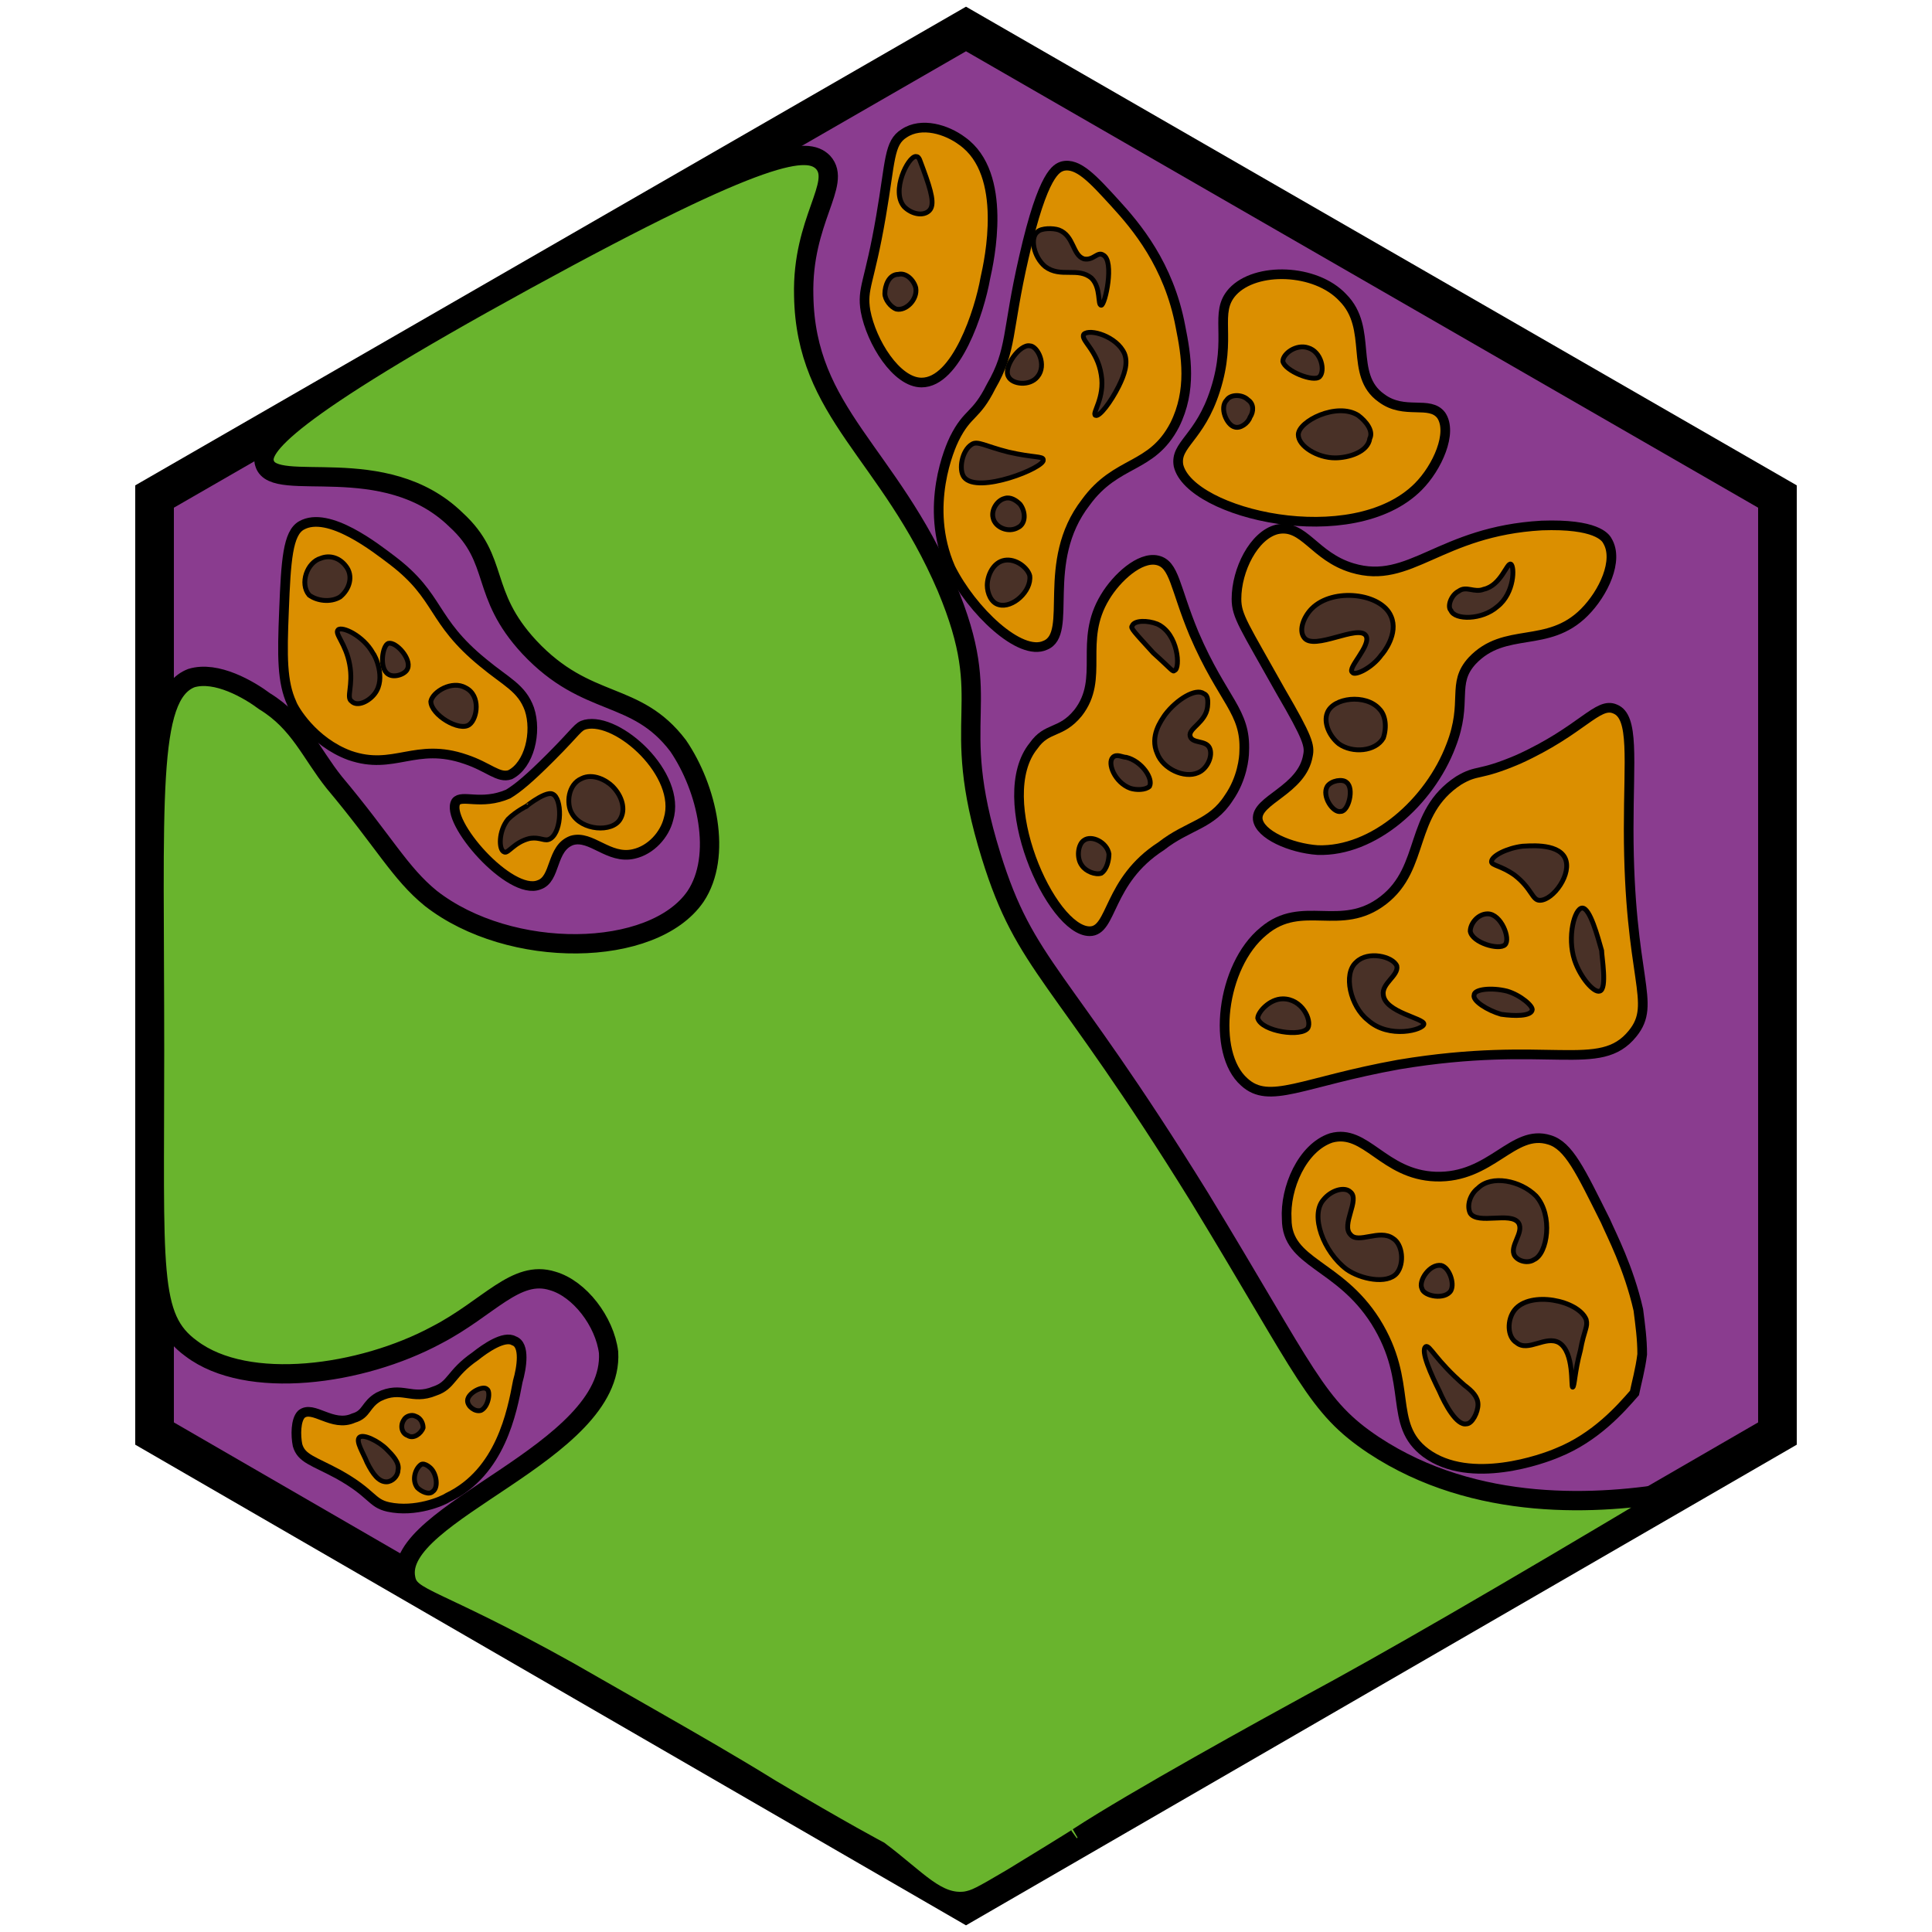 <?xml version="1.0" encoding="utf-8"?><!-- Generator: Adobe Illustrator 26.0.3, SVG Export Plug-In . SVG Version: 6.00 Build 0)  --><svg version="1.1" id="Ebene_2_00000126308112139821010380000011903406711838980787_"	 xmlns="http://www.w3.org/2000/svg" xmlns:xlink="http://www.w3.org/1999/xlink" x="0px" y="0px" viewBox="0 0 100 100"	 style="enable-background:new 0 0 100 100;" xml:space="preserve"><style type="text/css">	.st0{fill:#8A3C8F;stroke:#000000;stroke-width:2;stroke-miterlimit:10;}	.st1{fill:#69B42D;stroke:#000000;stroke-miterlimit:10;}	.st2{fill:#DB8F00;stroke:#000000;stroke-width:0.5;stroke-miterlimit:10;}	.st3{fill:#DB8F00;stroke:#000000;stroke-width:0.5;stroke-miterlimit:10;}	.st4{fill:#493127;stroke:#000000;stroke-width:0.25;stroke-miterlimit:10;}	.st5{fill:#493127;stroke:#000000;stroke-width:0.25;stroke-miterlimit:10;}	.st6{fill:none;stroke:#000000;stroke-width:0.25;stroke-miterlimit:10;}</style><polygon class="st0" points="8,74.2 50,98.5 92,74.2 92,25.7 50,1.5 8,25.7 "/><path class="st1" d="M86.8,77.2c-4,0.7-10.4,1.1-15.7-2.4c-3-2-3.4-3.6-9-12.8c-7.3-11.8-9-11.9-10.8-17.7	c-2.3-7.4,0.3-7.7-2.3-13.9c-3-7-7.3-9-7.4-15.1c-0.1-3.9,2-5.8,1-6.9c-0.8-0.8-2.8-0.8-15.4,6.1c-12.6,6.9-13.8,8.7-13.5,9.5	c0.5,1.6,6.2-0.7,9.9,2.9c2.3,2.1,1.2,3.8,3.8,6.6c3,3.2,5.5,2.2,7.7,5.1c1.5,2.2,2.3,5.7,0.9,7.8c-2.2,3.2-9.6,3.3-13.7,0.1	c-1.6-1.3-2.4-2.9-5-6c-1.2-1.5-1.8-3.1-3.6-4.2c-0.8-0.6-2.5-1.6-3.8-1.2C7.6,36,8,41.4,8,54.4c0,11.4-0.3,13.8,1.9,15.4	c2.9,2.2,8.8,1.4,12.7-0.7c2.7-1.4,4.1-3.4,6-2.8c1.4,0.4,2.7,2.1,2.9,3.7c0.3,5.2-11.2,8.3-10.5,11.7c0.2,1.1,1.4,0.9,8.4,4.8	c0,0,1.4,0.8,4.2,2.4c2.1,1.2,4.2,2.4,6.3,3.7c3.7,2.2,5.6,3.2,5.6,3.2c2,1.5,3,2.8,4.5,2.6c0.5-0.1,0.7-0.2,2.4-1.2	c3.6-2.2,3.4-2.1,3.4-2.1c2.9-1.9,9.8-5.7,12-6.9C71.7,86.1,77.6,82.7,86.8,77.2z"/><path class="st2" d="M84.6,72.1c0.1-0.5,0.3-1.2,0.4-2c0-0.8-0.1-1.5-0.2-2.3c-0.5-2.2-1.4-3.9-1.7-4.6c-1.3-2.6-1.9-3.9-2.9-4.2	c-1.9-0.6-3,2-5.9,1.9c-2.7-0.1-3.6-2.5-5.4-2c-1.5,0.5-2.4,2.6-2.3,4.2c0,2.3,2.7,2.3,4.6,5.3c2,3.2,0.6,5.3,2.6,6.8	c2.3,1.7,6.1,0.3,6.8,0C82.6,74.4,83.9,72.9,84.6,72.1z"/><path class="st2" d="M84.5,53.5c1.3-1.6-0.2-2.8-0.2-10.6c0-3.6,0.3-5.8-0.7-6.2c-0.9-0.4-1.7,1.1-5,2.6c-2.1,0.9-2.1,0.5-3.1,1.1	c-2.6,1.7-1.7,4.5-3.9,6.2c-2.2,1.7-4.2-0.1-6.2,1.6c-2.2,1.8-2.7,6.3-1,7.8c1.3,1.2,3,0,8-0.9C80.2,53.8,82.8,55.6,84.5,53.5z"/><path class="st3" d="M82,31.7c1-1,1.8-2.7,1.2-3.7c-0.1-0.2-0.6-0.9-3.4-0.8c-5.3,0.3-6.8,3.1-9.8,2.2c-2-0.6-2.5-2.3-3.9-2	C64.9,27.7,64,29.5,64,31c0,0.9,0.4,1.4,2.3,4.8c1.4,2.4,1.5,2.8,1.4,3.3c-0.3,1.8-2.7,2.3-2.6,3.3c0.1,0.8,1.7,1.5,3.1,1.6	c2.9,0.1,5.8-2.5,6.9-5.4c0.9-2.3,0-3.2,1.1-4.4C77.9,32.4,80.1,33.6,82,31.7z"/><path class="st3" d="M63.6,41.3c0.7-1,0.8-2.1,0.8-2.4c0.1-2.1-1.1-2.6-2.6-6.1c-1-2.4-1-3.6-1.9-3.8c-0.9-0.2-2.1,0.9-2.7,1.9	c-1.4,2.3,0,4.2-1.4,6c-0.9,1.1-1.6,0.7-2.3,1.7c-2.2,2.7,0.9,9.6,2.9,9.6c1.2,0,0.9-2.6,3.7-4.4C61.5,42.7,62.7,42.7,63.6,41.3z"/><path class="st2" d="M73.4,25.2c1-1,1.8-2.8,1.2-3.7c-0.6-0.8-1.9,0-3.1-0.9c-1.7-1.2-0.4-3.6-2-5.2c-1.4-1.5-4.5-1.6-5.7-0.3	c-1,1.1,0,2.3-0.9,5.1c-0.8,2.5-2.1,2.8-1.9,3.9C61.6,26.6,70,28.6,73.4,25.2z"/><path class="st3" d="M54.1,33.4c1.5-0.6-0.3-4.3,2.1-7.4c1.6-2.2,3.4-1.7,4.6-4c0.9-1.8,0.6-3.6,0.3-5.1c-0.6-3.2-2.3-5.2-3.4-6.4	c-1.1-1.2-1.9-2.1-2.7-1.9c-0.3,0.1-1,0.3-2,4.7c-0.9,3.9-0.6,4.8-1.7,6.7c-0.8,1.6-1.2,1.3-1.9,2.7c-0.2,0.4-1.6,3.5-0.2,6.7	C50.3,31.6,52.8,34,54.1,33.4z"/><path class="st2" d="M47.7,19.8c1.8,0,3-3.7,3.3-5.4c0.2-0.9,1.2-5.4-1.2-7.1c-0.8-0.6-2.1-1-3-0.4c-0.8,0.5-0.7,1.4-1.2,4.3	c-0.6,3.5-1,3.7-0.8,4.9C45.1,17.7,46.4,19.8,47.7,19.8z"/><path class="st2" d="M32.8,44.2c0.9-0.2,1.6-1,1.8-1.8c0.7-2.3-2.6-5.3-4.3-4.9c-0.4,0.1-0.4,0.3-1.8,1.7c-1.1,1.1-1.7,1.6-2.2,1.9	c-1.4,0.6-2.4,0-2.7,0.4c-0.6,1,2.8,4.9,4.3,4.3c0.9-0.3,0.6-1.9,1.7-2.3C30.6,43.2,31.5,44.5,32.8,44.2z"/><path class="st3" d="M27.4,36.7c-0.4-1.1-1.2-1.4-2.4-2.4c-2.7-2.2-2.2-3.4-4.7-5.3c-0.8-0.6-3.3-2.6-4.7-1.8	c-0.7,0.4-0.8,1.8-0.9,4.4c-0.1,2.4-0.1,3.7,0.4,4.8c0.1,0.3,1.1,2,3,2.7c2.3,0.8,3.4-0.7,6,0.2c1.2,0.4,1.7,1,2.3,0.8	C27.4,39.6,27.8,37.9,27.4,36.7z"/><path class="st4" d="M81.4,71.8c0.1,0,0.1-0.8,0.4-1.9c0.2-1.1,0.4-1.2,0.3-1.6c-0.4-1-2.9-1.5-3.7-0.5c-0.4,0.5-0.4,1.4,0.1,1.7	c0.6,0.5,1.5-0.4,2.2,0C81.5,70,81.3,71.8,81.4,71.8z"/><path class="st4" d="M75.9,73.7c0.3,0,0.6-0.6,0.6-1c0-0.4-0.3-0.7-0.7-1c-1.5-1.3-1.8-2.1-2-2c-0.3,0.2,0.3,1.5,0.7,2.3	C74.8,72.7,75.4,73.8,75.9,73.7z"/><path class="st4" d="M79.4,65.2c-0.3,0.2-0.8,0.1-1-0.2c-0.3-0.5,0.5-1.2,0.2-1.7c-0.4-0.6-2.1,0.1-2.5-0.5c-0.2-0.4,0-1,0.4-1.3	c0.7-0.7,2.2-0.4,3,0.4C80.4,62.9,80.1,64.9,79.4,65.2z"/><path class="st4" d="M75.1,66.8c0.2-0.4-0.1-1.2-0.5-1.3c-0.6-0.1-1.2,0.8-1,1.2C73.7,67.1,74.8,67.3,75.1,66.8z"/><path class="st4" d="M72.3,65.9c0.4-0.5,0.3-1.5-0.2-1.8c-0.7-0.5-1.8,0.3-2.2-0.2c-0.5-0.5,0.5-1.8,0-2.2c-0.3-0.3-1-0.1-1.4,0.4	c-0.7,0.8,0,2.7,1.2,3.6C70.4,66.2,71.8,66.5,72.3,65.9z"/><path class="st4" d="M82.8,51.3c-0.3,0.1-1-0.7-1.3-1.6c-0.4-1.2,0-2.7,0.4-2.7c0.4,0,0.8,1.5,1,2.2C82.9,49.5,83.2,51.2,82.8,51.3z	"/><path class="st4" d="M77.9,48.9c-0.3,0.3-1.7-0.1-1.8-0.7c0-0.4,0.4-0.9,0.9-0.9C77.7,47.3,78.2,48.6,77.9,48.9z"/><path class="st4" d="M79.7,46.6c-0.4,0-0.4-0.6-1.3-1.3c-0.7-0.5-1.2-0.5-1.2-0.7c0-0.3,0.8-0.7,1.6-0.8c0.2,0,1.8-0.2,2.2,0.6	C81.4,45.2,80.4,46.6,79.7,46.6z"/><path class="st4" d="M78,51.3c0.7,0.2,1.4,0.8,1.3,1c-0.1,0.3-0.9,0.3-1.6,0.2c-0.7-0.2-1.5-0.7-1.4-1C76.3,51.2,77.2,51.1,78,51.3z	"/><path class="st4" d="M73.7,53c0-0.3-2-0.6-2.1-1.5c-0.1-0.6,0.8-1,0.7-1.5c-0.2-0.5-1.5-0.8-2.1-0.2c-0.7,0.6-0.3,2.3,0.6,3	C71.9,53.8,73.7,53.3,73.7,53z"/><path class="st4" d="M67.7,53.2c0.2-0.4-0.3-1.5-1.3-1.5c-0.7,0-1.3,0.7-1.3,1C65.3,53.4,67.4,53.7,67.7,53.2z"/><path class="st5" d="M75.5,30.6c-0.4,0.2-0.6,0.8-0.4,1c0.2,0.5,1.6,0.5,2.4-0.2c0.9-0.7,0.9-2.1,0.7-2.2c-0.2-0.1-0.5,1.1-1.4,1.3	C76.3,30.7,75.9,30.3,75.5,30.6z"/><path class="st5" d="M71.5,33.9c0.1-0.1,0.9-1.1,0.5-2c-0.5-1.2-3-1.5-4.1-0.4c-0.4,0.4-0.7,1.1-0.4,1.5c0.5,0.7,2.8-0.7,3.2-0.1	c0.3,0.5-1,1.7-0.7,1.9C70.1,35,71,34.6,71.5,33.9z"/><path class="st5" d="M71.4,36.7c-0.7-0.8-2.4-0.6-2.7,0.2c-0.2,0.5,0.1,1.2,0.6,1.6c0.7,0.5,1.9,0.4,2.3-0.3	C71.8,37.6,71.7,37,71.4,36.7z"/><path class="st5" d="M69.7,40.5c-0.2-0.2-0.8-0.1-1,0.2c-0.3,0.5,0.3,1.4,0.7,1.3C69.8,42,70.1,40.8,69.7,40.5z"/><path class="st4" d="M70.3,21.5c-1.1-0.7-3.1,0.3-3.1,1c0,0.6,1,1.2,1.9,1.2c0.7,0,1.7-0.3,1.8-1C71.1,22.3,70.7,21.8,70.3,21.5z"/><path class="st4" d="M64.6,20.7c-0.3-0.3-0.9-0.3-1.1,0c-0.4,0.4,0,1.3,0.4,1.4c0.3,0.1,0.7-0.2,0.8-0.5	C64.9,21.3,64.9,20.9,64.6,20.7z"/><path class="st4" d="M68.3,19.5c0.3-0.3,0.1-1.3-0.6-1.5c-0.6-0.2-1.3,0.3-1.3,0.7C66.5,19.2,68,19.8,68.3,19.5z"/><path class="st5" d="M61.6,38.1c-0.1-0.4,0.8-0.7,0.9-1.5c0-0.1,0.1-0.6-0.2-0.7c-0.4-0.3-1.4,0.3-2,1.1c-0.2,0.3-0.8,1.1-0.4,2	c0.3,0.8,1.4,1.3,2.1,1c0.5-0.2,0.8-0.9,0.6-1.3C62.4,38.3,61.7,38.5,61.6,38.1z"/><path class="st5" d="M58.5,40.8c-0.8-0.3-1.2-1.3-0.9-1.6c0.2-0.2,0.5,0,0.7,0c0.8,0.2,1.4,1.1,1.2,1.5	C59.3,40.9,58.8,40.9,58.5,40.8z"/><path class="st5" d="M57.4,44.2c-0.1-0.6-0.9-1-1.3-0.7c-0.3,0.2-0.4,0.9-0.1,1.3c0.2,0.3,0.7,0.5,1,0.4	C57.3,45,57.4,44.5,57.4,44.2z"/><path class="st5" d="M60.8,34.7c0.3-0.1,0.2-1.9-0.9-2.4c-0.5-0.2-1.2-0.2-1.3,0.1c-0.1,0.1,0.1,0.3,1.1,1.4	C60.7,34.7,60.7,34.8,60.8,34.7z"/><path class="st5" d="M57.9,20c0.3-0.6,0.5-1.2,0.3-1.7c-0.4-0.9-1.8-1.3-2.1-1c-0.2,0.3,0.7,0.8,0.9,2.1c0.2,1.2-0.5,2-0.3,2.1	C56.9,21.6,57.5,20.8,57.9,20z"/><path class="st6" d="M54.5,23.3"/><path class="st5" d="M54,23.8c0-0.2-0.5-0.1-1.8-0.4c-1.2-0.3-1.6-0.6-1.9-0.4c-0.5,0.3-0.7,1.3-0.4,1.7	C50.6,25.6,54.1,24.2,54,23.8z"/><path class="st5" d="M52.8,26.1c-0.2-0.2-0.5-0.4-0.8-0.3c-0.4,0.1-0.7,0.6-0.6,1c0.1,0.5,0.8,0.8,1.3,0.5	C53.1,27.1,53.1,26.5,52.8,26.1z"/><path class="st5" d="M52,29c-0.6,0.1-0.9,0.8-0.9,1.3c0,0.4,0.2,0.9,0.6,1c0.7,0.2,1.7-0.7,1.6-1.5C53.2,29.4,52.6,28.9,52,29z"/><path class="st5" d="M53.7,19.5c0.5-0.6,0-1.6-0.4-1.6c-0.5-0.1-1.4,1.1-1.1,1.6C52.4,19.9,53.3,20,53.7,19.5z"/><path class="st5" d="M57,15.8c-0.2,0,0-0.9-0.5-1.4c-0.7-0.6-1.6,0-2.4-0.6c-0.6-0.5-0.8-1.5-0.4-1.8c0.2-0.2,0.8-0.2,1.1-0.1	c0.8,0.3,0.7,1.3,1.3,1.5c0.5,0.1,0.7-0.4,1-0.2C57.7,13.5,57.2,15.8,57,15.8z"/><path class="st4" d="M46.4,16c0.5,0.1,1.1-0.5,1-1.1c-0.1-0.4-0.5-0.8-0.9-0.7c-0.5,0-0.7,0.6-0.7,1C45.8,15.5,46.1,15.9,46.4,16z"	/><path class="st4" d="M48.1,10.9c0.3-0.3,0.1-1-0.3-2.1c-0.2-0.5-0.2-0.7-0.4-0.7c-0.4,0-1.3,1.8-0.6,2.6	C47.2,11.1,47.8,11.2,48.1,10.9z"/><path class="st4" d="M32.1,42.4c0.3-0.5,0.1-1.2-0.4-1.7c-0.3-0.3-1-0.7-1.6-0.4c-0.7,0.3-0.8,1.3-0.5,1.8	C30.1,43,31.7,43.1,32.1,42.4z"/><path class="st4" d="M28.5,43.4c0.6-0.4,0.6-2.1,0.1-2.3c-0.4-0.2-1.7,0.9-1.3,0.6l0,0c0,0-0.6,0.3-1,0.7c-0.5,0.6-0.5,1.6-0.2,1.7	c0.2,0.1,0.5-0.5,1.3-0.7C28,43.3,28.2,43.6,28.5,43.4z"/><path class="st5" d="M24.3,37.5c0.4-0.3,0.6-1.5-0.2-1.9c-0.7-0.4-1.7,0.2-1.8,0.7C22.3,37,23.8,37.9,24.3,37.5z"/><path class="st5" d="M20.1,34.9c0.3,0.2,0.9,0,1-0.3c0.2-0.5-0.6-1.4-1-1.3C19.8,33.4,19.6,34.6,20.1,34.9z"/><path class="st5" d="M19.4,35.9c0.6-0.8,0-2-0.1-2.1c-0.5-0.9-1.6-1.4-1.8-1.2c-0.2,0.2,0.4,0.7,0.6,1.8c0.2,1.1-0.2,1.7,0.1,1.9	C18.5,36.6,19.1,36.3,19.4,35.9z"/><path class="st5" d="M17.6,30.9c0.5-0.4,0.7-1.1,0.3-1.6c-0.3-0.4-0.8-0.6-1.3-0.4c-0.7,0.2-1.1,1.3-0.6,1.9	C16.4,31.1,17.1,31.2,17.6,30.9z"/><g>	<path class="st3" d="M15.4,74.8c0.2,0.7,0.8,0.8,2.1,1.5c1.8,1,1.7,1.5,2.6,1.7c1.4,0.3,2.8-0.3,3.1-0.5c2.7-1.3,3.3-4.4,3.6-6		c0.2-0.7,0.4-1.9-0.2-2.1c-0.5-0.3-1.5,0.4-2,0.8c-1.3,0.9-1.2,1.5-2.1,1.8c-1.2,0.5-1.7-0.3-2.9,0.3c-0.7,0.4-0.6,0.9-1.3,1.1		c-1.1,0.5-2.1-0.7-2.7-0.2C15.3,73.5,15.3,74.3,15.4,74.8z"/>	<path class="st5" d="M18.6,74.4c-0.2,0.2,0.2,0.8,0.4,1.3c0.3,0.6,0.6,1,1,1c0.3,0,0.6-0.3,0.6-0.6c0.1-0.4-0.3-0.8-0.6-1.1		C19.6,74.6,18.8,74.2,18.6,74.4z"/>	<path class="st5" d="M21.9,73.9c-0.1,0.3-0.5,0.6-0.8,0.4c-0.3-0.1-0.4-0.5-0.2-0.8c0.1-0.2,0.4-0.3,0.6-0.2		C21.8,73.4,21.9,73.7,21.9,73.9z"/>	<path class="st5" d="M24.2,72.5c0,0.3,0.4,0.6,0.7,0.5c0.4-0.2,0.5-1,0.3-1.1C25,71.7,24.2,72.1,24.2,72.5z"/>	<path class="st5" d="M22.3,76c0.3,0.3,0.4,1,0.1,1.2c-0.2,0.2-0.6,0-0.8-0.2c-0.3-0.4-0.1-1,0.2-1.2C22,75.7,22.3,76,22.3,76z"/></g></svg>